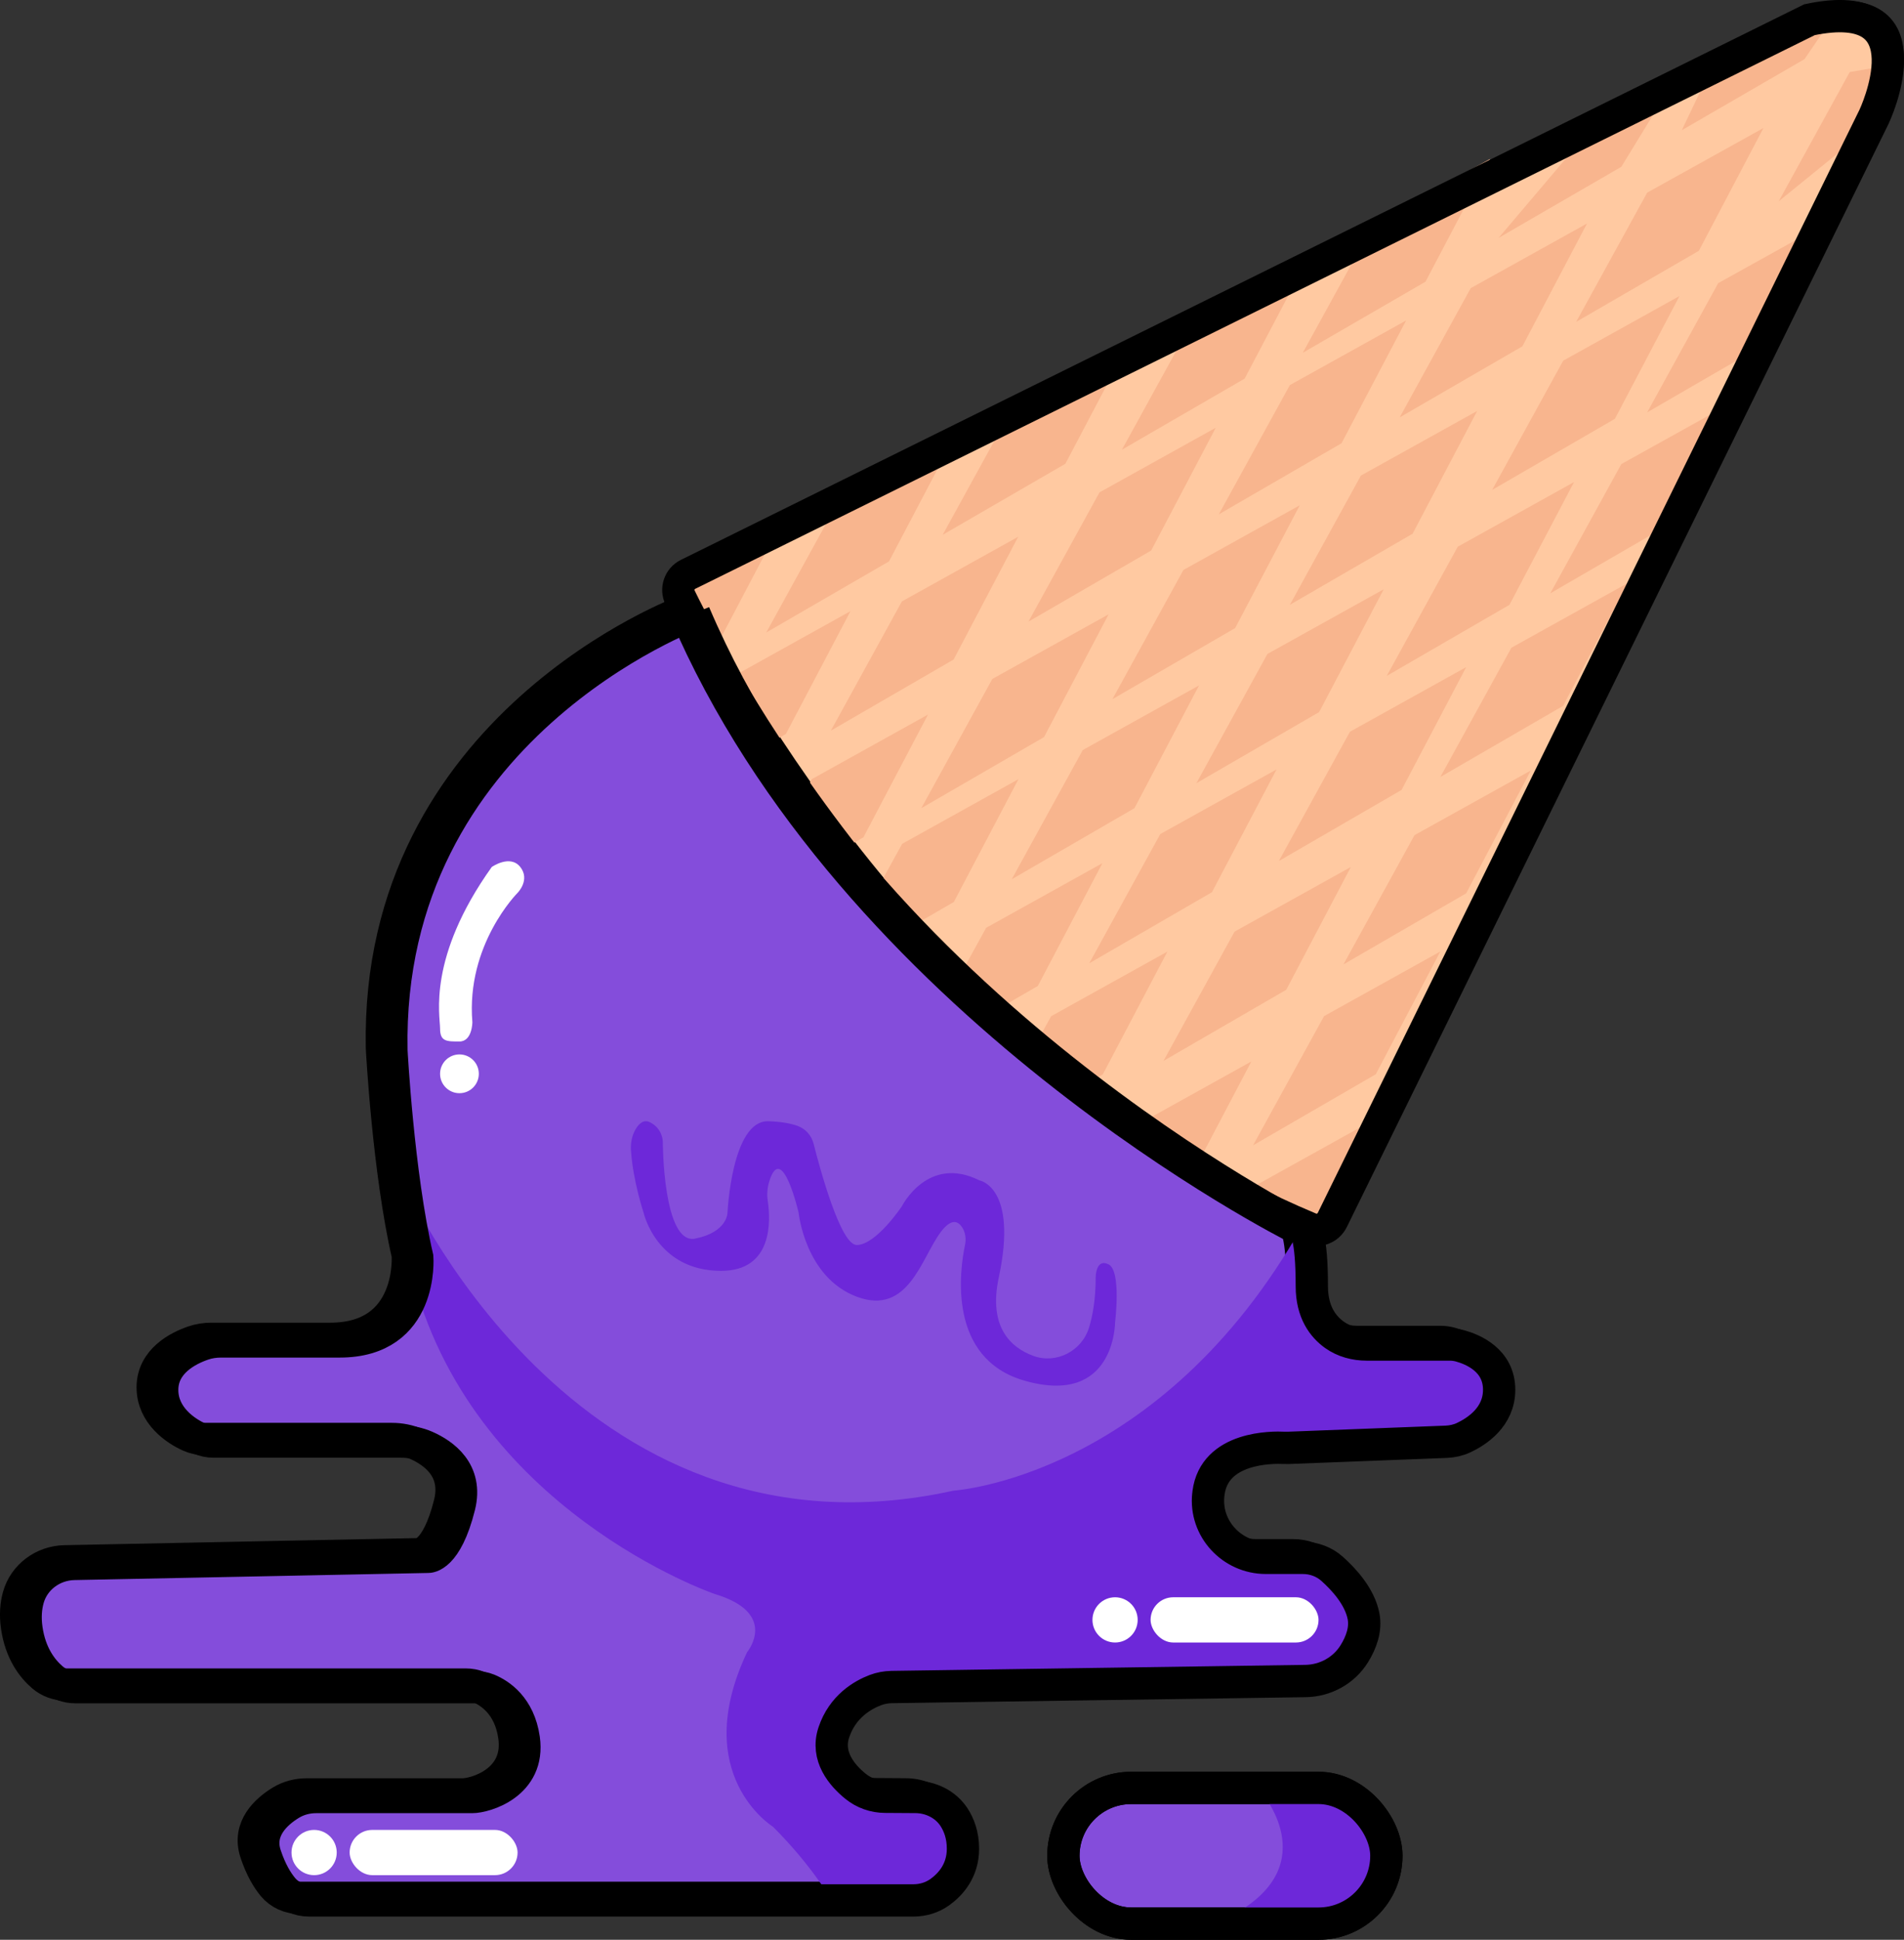 <?xml version="1.0" encoding="UTF-8"?>
<svg xmlns="http://www.w3.org/2000/svg" viewBox="0 0 294.77 300.16">
  <rect x="0" y="0" width="294.77" height="300.16" fill="#333333" stroke="none"/>
  <defs>
    <style>
      .cls-1 {
        fill: #ffc9a1;
        stroke-width: 4px;
      }

      .cls-1, .cls-2, .cls-3 {
        stroke: #000;
        stroke-miterlimit: 10;
      }

      .cls-4 {
        fill: #6d28d9;
      }

      .cls-5 {
        fill: #fff;
      }

      .cls-2 {
        fill: #844ddb;
      }

      .cls-2, .cls-3 {
        stroke-width: 5px;
      }

      .cls-6 {
        fill: #f8b58e;
      }

      .cls-3 {
        fill: none;
      }
    </style>
  </defs>
  <g id="Layer_9">
    <path class="cls-1" d="M105.79,92.1c6.29,12.82,38.34,72.89,97.5,97.61,1.31.55,2.83-.04,3.46-1.32L290.63,17.66s9-19-10-15L107.02,88.48c-1.34.66-1.89,2.27-1.24,3.61Z"/>
    <polygon class="cls-6" points="209.13 134.16 191.13 144.16 180.13 164.16 199.13 153.16 209.13 134.16"/>
    <polygon class="cls-6" points="197.63 119.06 179.63 129.06 168.63 149.06 187.63 138.06 197.63 119.06"/>
    <polygon class="cls-6" points="185.63 106.06 167.63 116.06 156.63 136.06 175.63 125.06 185.63 106.06"/>
    <polygon class="cls-6" points="171.63 95.06 153.63 105.06 142.63 125.06 161.63 114.06 171.63 95.06"/>
    <polygon class="cls-6" points="157.63 83.06 139.63 93.06 128.63 113.06 147.63 102.06 157.63 83.06"/>
    <polygon class="cls-6" points="147.63 67.87 129.63 77.87 118.63 97.87 137.63 86.87 147.63 67.87"/>
    <polygon class="cls-6" points="174.94 52.76 156.94 62.76 145.94 82.76 164.94 71.76 174.94 52.76"/>
    <polygon class="cls-6" points="188.22 66.19 170.22 76.19 159.22 96.19 178.22 85.19 188.22 66.19"/>
    <polygon class="cls-6" points="201.22 78.19 183.22 88.19 172.22 108.19 191.22 97.19 201.22 78.19"/>
    <polygon class="cls-6" points="214.22 91.19 196.22 101.19 185.22 121.19 204.22 110.19 214.22 91.19"/>
    <polygon class="cls-6" points="226.99 103.23 208.99 113.23 197.99 133.23 216.99 122.23 226.99 103.23"/>
    <polygon class="cls-6" points="222.99 147.23 204.99 157.23 193.99 177.23 212.99 166.23 222.99 147.23"/>
    <polygon class="cls-6" points="236.99 119.23 218.99 129.23 207.99 149.23 226.99 138.23 236.99 119.23"/>
    <polygon class="cls-6" points="251.99 90.23 233.99 100.23 222.99 120.23 241.99 109.23 251.99 90.23"/>
    <polygon class="cls-6" points="243.69 74.59 225.69 84.59 214.69 104.59 233.69 93.59 243.69 74.59"/>
    <polygon class="cls-6" points="228.69 63.59 210.69 73.59 199.69 93.59 218.69 82.59 228.69 63.59"/>
    <polygon class="cls-6" points="217.69 49.59 199.69 59.59 188.69 79.59 207.69 68.59 217.69 49.59"/>
    <polygon class="cls-6" points="202.69 39.59 184.69 49.59 173.69 69.59 192.69 58.59 202.69 39.59"/>
    <polygon class="cls-6" points="230.69 24.59 212.69 34.59 201.69 54.59 220.69 43.59 230.69 24.59"/>
    <polygon class="cls-6" points="245.69 34.59 227.69 44.59 216.69 64.59 235.69 53.59 245.69 34.59"/>
    <polygon class="cls-6" points="260.01 45.81 242.01 55.81 231.01 75.81 250.01 64.81 260.01 45.81"/>
    <polygon class="cls-6" points="269.01 61.81 251.01 71.81 240.01 91.81 259.01 80.81 269.01 61.81"/>
    <polygon class="cls-6" points="284.01 33.81 266.01 43.81 255.01 63.81 274.01 52.81 284.01 33.81"/>
    <polygon class="cls-6" points="273.01 19.81 255.01 29.81 244.01 49.81 263.01 38.81 273.01 19.81"/>
    <polygon class="cls-6" points="258.13 14.16 246.13 20.16 232.01 36.81 251.01 25.81 258.13 14.16"/>
    <polygon class="cls-6" points="284.13 2.16 265.13 10.16 260.37 20.15 279.37 9.15 284.13 2.16"/>
    <polygon class="cls-6" points="292.13 10.16 286.37 11.15 275.37 31.15 290.13 19.16 292.13 10.16"/>
    <polygon class="cls-6" points="121.67 79.57 103.67 89.57 107.13 95.16 111.67 98.57 121.67 79.57"/>
    <polygon class="cls-6" points="131.67 94.57 113.67 104.57 102.67 124.57 121.67 113.57 131.67 94.57"/>
    <polygon class="cls-6" points="143.67 110.57 125.67 120.57 114.67 140.57 133.67 129.57 143.67 110.57"/>
    <polygon class="cls-6" points="157.67 120.57 139.67 130.57 128.67 150.57 147.67 139.57 157.67 120.57"/>
    <polygon class="cls-6" points="170.67 133.57 152.67 143.57 141.67 163.57 160.67 152.57 170.67 133.57"/>
    <polygon class="cls-6" points="180.73 147.25 162.73 157.25 151.73 177.25 170.73 166.25 180.73 147.25"/>
    <polygon class="cls-6" points="193.73 164.25 175.73 174.25 164.73 194.25 183.73 183.25 193.73 164.25"/>
    <polygon class="cls-6" points="212.73 173.25 194.73 183.25 183.73 203.25 202.73 192.25 212.73 173.25"/>
    <path class="cls-3" d="M105.3,92.49c6.29,12.82,38.34,72.89,97.5,97.61,1.31.55,2.83-.04,3.46-1.32L290.14,18.05s9-19-10-15L111.58,86.38l-5.05,2.49c-1.34.66-1.89,2.27-1.24,3.61Z"/>
    <path class="cls-2" d="M106.02,94.55s-47.89,17.62-46.89,67.62c0,0,1,19,4,32,0,0,1,13-12,13h-18.37c-.97,0-1.93.14-2.84.46-2.32.8-6.28,2.8-6.28,7.04s3.71,6.62,5.73,7.52c.72.32,1.49.48,2.27.48h29.02c1.31,0,2.62.25,3.82.78,2.65,1.17,6.5,3.83,5.15,9.22-2,8-4.81,7.83-4.81,7.83l-54.82,1.1c-3.3.07-6.25,2.23-7.13,5.41-.36,1.3-.5,2.84-.24,4.66.57,4.01,2.45,6.37,3.96,7.67,1.01.87,2.29,1.33,3.62,1.33h61.88c.69,0,1.38.12,2.02.38,1.74.72,4.8,2.67,5.51,7.62,1,7-6,9-8,9h-24.15c-1.38,0-2.75.35-3.94,1.07-2.23,1.36-5.23,4-3.92,7.93.82,2.47,1.82,4.1,2.7,5.15,1,1.19,2.48,1.85,4.04,1.85h93.59c1.48,0,2.93-.44,4.13-1.31,1.65-1.2,3.54-3.31,3.54-6.69,0-2.11-.62-3.72-1.41-4.92-1.31-1.97-3.59-3.08-5.96-3.09l-4.7-.03c-1.66-.01-3.27-.57-4.56-1.62-2.09-1.69-4.6-4.62-3.36-8.34,1.34-4.03,4.5-5.81,6.42-6.54.81-.31,1.66-.46,2.52-.48l64.07-.93c3.07-.04,5.95-1.61,7.57-4.23,1.06-1.71,1.83-3.77,1.42-5.83-.6-3.02-3.03-5.67-4.86-7.3-1.24-1.11-2.86-1.7-4.53-1.7h-5.73c-5.26,0-9.47-4.53-8.91-9.76,0-.08.02-.16.03-.24.9-7.24,10-7.11,11.72-7.02.23.01.46.01.7,0l24.39-.94c.93-.04,1.84-.24,2.68-.63,2.05-.96,5.51-3.2,5.51-7.42,0-4.59-4.1-6.25-6.02-6.78-.54-.15-1.09-.22-1.65-.22h-12.84c-1.77,0-3.55-.47-4.99-1.5-1.75-1.25-3.5-3.5-3.5-7.5,0-8-1.06-8.75-1.06-8.75,0,0-68.55-34.37-94.55-95.37Z"/>
  </g>
  <g id="Layer_4">
    <path class="cls-4" d="M62.13,182.16s26.5,61.5,85.5,48.5c0,0,32-2,54-41l.9,5.23,1.06,8.29,2.99,3.28,9.71,1.2,9.3.21,5.17,3.51.87,4.6-2.18,3.81-3.97,2.57-9.7.65-8.35.32-10.37.3-6.31,1.36-3.12,3.67-1,7,3,3,5,3,5-1,6,2,3,3,2,6-1,3-4,4-8,2h-59.97s-5.19,1.84-5.19,1.84l-3.83,5.16.95,5.79,4.13,3.76,6.67.43,4.66.84,3.11,4.15.15,5.38-2.66,3.92-2.95,1.73h-14.21s-2.83-5-8.83-11c0,0-13-8-4-27,0,0,5-6-5-9,0,0-38-13-47-50l-1.5-14.5Z"/>
    <path class="cls-3" d="M107.49,94.95s-47.89,17.62-46.89,67.62c0,0,1,19,4,32,0,0,1,13-12,13h-18.37c-.97,0-1.93.14-2.84.46-2.32.8-6.28,2.8-6.28,7.04s3.71,6.62,5.73,7.52c.72.32,1.49.48,2.27.48h29.02c1.31,0,2.62.25,3.82.78,2.65,1.17,6.5,3.83,5.15,9.22-2,8-4.81,7.83-4.81,7.83l-54.82,1.1c-3.3.07-6.25,2.23-7.13,5.41-.36,1.3-.5,2.84-.24,4.66.57,4.01,2.45,6.37,3.96,7.67,1.01.87,2.29,1.33,3.62,1.33h61.88c.69,0,1.38.12,2.02.38,1.74.72,4.8,2.67,5.51,7.62,1,7-6,9-8,9h-24.15c-1.38,0-2.75.35-3.94,1.07-2.23,1.36-5.23,4-3.92,7.93.82,2.47,1.82,4.1,2.7,5.15,1,1.19,2.48,1.85,4.04,1.85h93.59c1.48,0,2.93-.44,4.13-1.31,1.65-1.2,3.54-3.31,3.54-6.69,0-2.11-.62-3.72-1.41-4.92-1.31-1.97-3.59-3.08-5.96-3.09l-4.7-.03c-1.66-.01-3.27-.57-4.56-1.62-2.09-1.69-4.6-4.62-3.36-8.34,1.34-4.03,4.5-5.81,6.42-6.54.81-.31,1.66-.46,2.52-.48l64.07-.93c3.07-.04,5.95-1.61,7.57-4.23,1.06-1.71,1.83-3.77,1.42-5.83-.6-3.02-3.03-5.67-4.86-7.3-1.24-1.11-2.86-1.7-4.53-1.7h-5.73c-5.26,0-9.47-4.53-8.91-9.76,0-.08.02-.16.03-.24.9-7.24,10-7.11,11.72-7.02.23.01.46.01.7,0l24.39-.94c.93-.04,1.84-.24,2.68-.63,2.05-.96,5.51-3.2,5.51-7.42,0-4.59-4.1-6.25-6.02-6.78-.54-.15-1.09-.22-1.65-.22h-12.84c-1.77,0-3.55-.47-4.99-1.5-1.75-1.25-3.5-3.5-3.5-7.5,0-8-1.06-8.75-1.06-8.75,0,0-68.55-34.37-94.55-95.37Z"/>
  </g>
  <g id="Layer_5">
    <rect class="cls-2" x="164.63" y="276.66" width="50" height="21" rx="10.5" ry="10.5"/>
    <path class="cls-4" d="M195.13,277.16s10,11.18-4,19l14,1,5-3,2-2,1-3v-5.16l-3-4.84-3-1-3-.62-9-.38Z"/>
    <rect class="cls-3" x="164.63" y="276.66" width="50" height="21" rx="10.5" ry="10.5"/>
  </g>
  <g id="Layer_7">
    <path class="cls-4" d="M97.68,178.03c-.07-1.13.14-2.27.7-3.25.5-.88,1.25-1.62,2.25-1.12,2,1,1.98,3,1.98,3,0,0,.02,16,5.02,15s5-4,5-4c0,0,.65-14.32,6.32-14.16,2.07.06,3.52.36,4.53.72,1.24.45,2.16,1.49,2.48,2.77,1.02,4.01,4.19,15.66,6.67,15.66,3,0,7-6,7-6,0,0,4-8,12-4,0,0,6,1,3,15-1.66,7.75,1.89,10.9,5.38,12.17s7.47-.73,8.59-4.39c.59-1.92,1.03-4.47,1.03-7.78,0,0,0-3,2-2s1,9,1,9c0,0,0,13-14,9-12.01-3.43-10.04-17.16-9.23-21,.2-.95.07-1.96-.46-2.76-.61-.92-1.65-1.44-3.3.76-3,4-5,13-13,10s-9-13-9-13c0,0-2.57-11.14-4.54-4.86-.31.98-.39,2.01-.24,3.02.45,3.01.85,10.84-7.22,10.84-10,0-12-9-12-9,0,0-1.66-4.97-1.95-9.63Z"/>
  </g>
  <g id="Layer_8">
    <rect class="cls-5" x="178.13" y="247.16" width="26" height="7" rx="3.5" ry="3.5"/>
    <circle class="cls-5" cx="172.63" cy="250.66" r="3.5"/>
    <rect class="cls-5" x="54.13" y="283.16" width="26" height="7" rx="3.5" ry="3.5"/>
    <circle class="cls-5" cx="48.63" cy="286.66" r="3.5"/>
    <path class="cls-5" d="M76.13,134.16s2.84-2,4.42,0-.42,4-.42,4c0,0-8,8-7,20,0,0,0,3-2,3s-3,0-3-2-2-11,8-25Z"/>
    <circle class="cls-5" cx="71.13" cy="166.16" r="3"/>
  </g>
</svg>